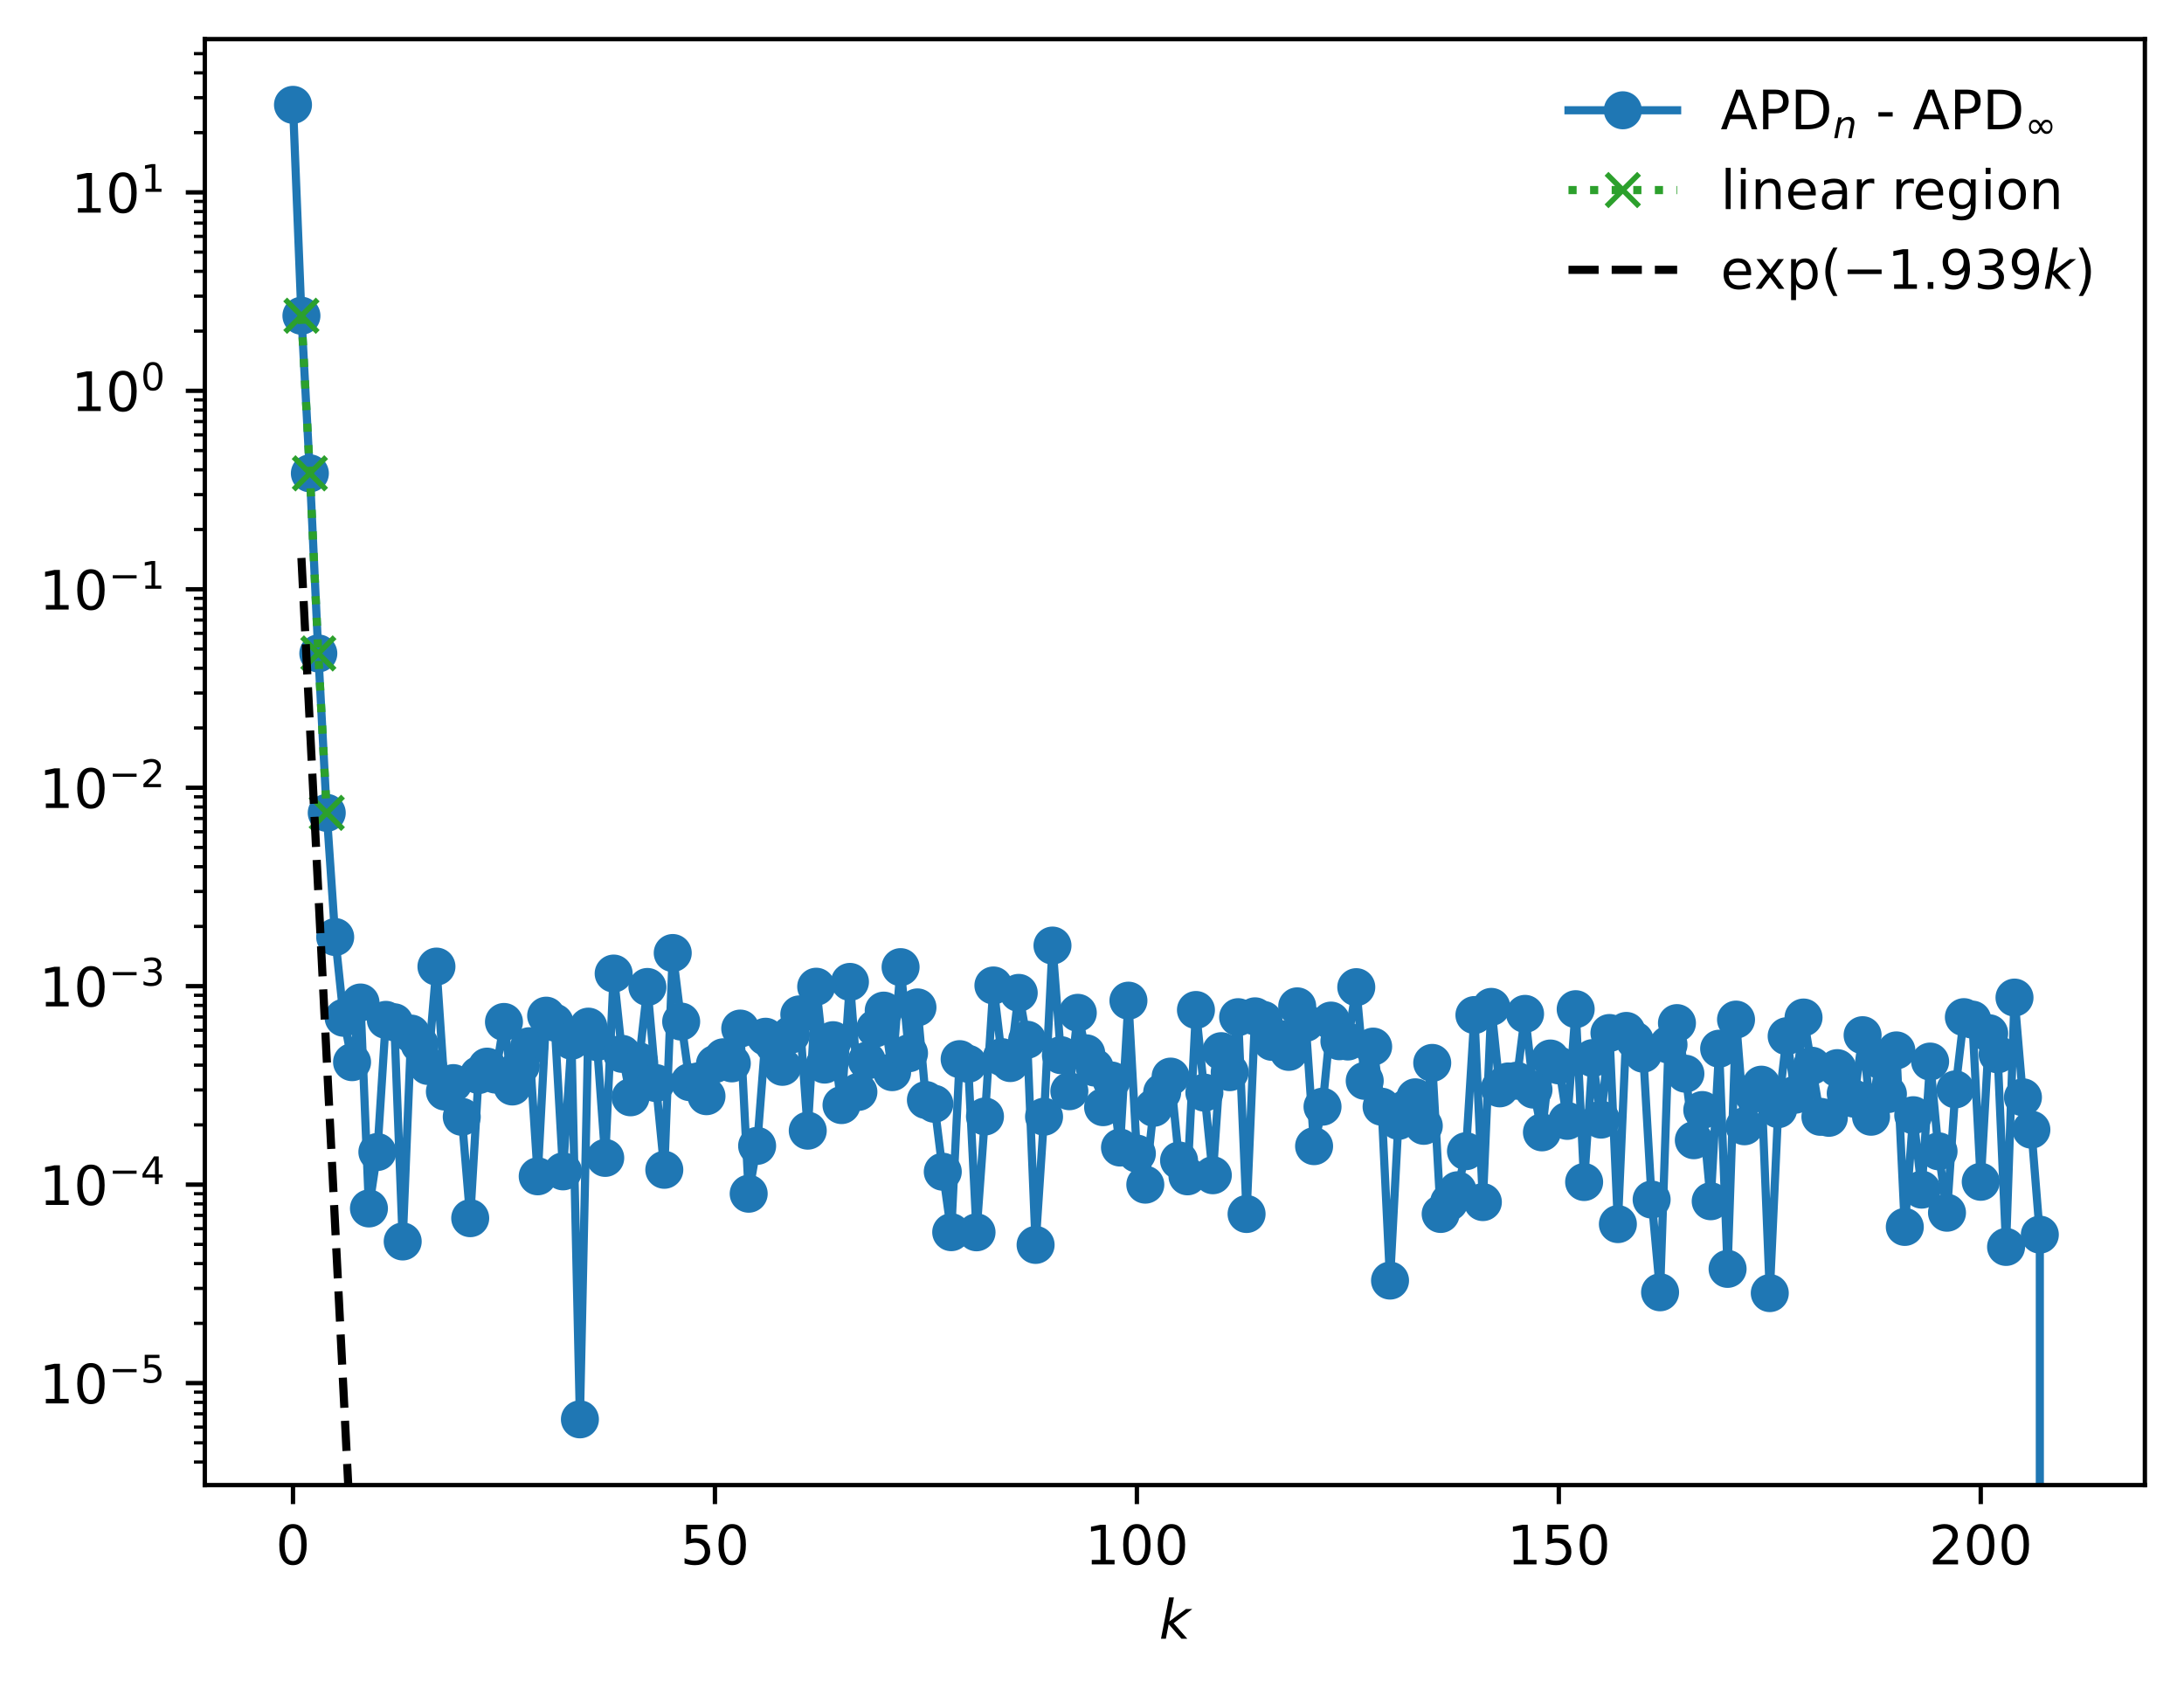<?xml version="1.0" encoding="utf-8" standalone="no"?>
<!DOCTYPE svg PUBLIC "-//W3C//DTD SVG 1.1//EN"
  "http://www.w3.org/Graphics/SVG/1.1/DTD/svg11.dtd">
<!-- Created with matplotlib (https://matplotlib.org/) -->
<svg height="310.868pt" version="1.1" viewBox="0 0 402.02 310.868" width="402.02pt" xmlns="http://www.w3.org/2000/svg" xmlns:xlink="http://www.w3.org/1999/xlink">
 <defs>
  <style type="text/css">
*{stroke-linecap:butt;stroke-linejoin:round;}
  </style>
 </defs>
 <g id="figure_1">
  <g id="patch_1">
   <path d="M 0 310.868 
L 402.02 310.868 
L 402.02 0 
L 0 0 
z
" style="fill:#ffffff;"/>
  </g>
  <g id="axes_1">
   <g id="patch_2">
    <path d="M 37.7 273.312 
L 394.82 273.312 
L 394.82 7.2 
L 37.7 7.2 
z
" style="fill:#ffffff;"/>
   </g>
   <g id="matplotlib.axis_1">
    <g id="xtick_1">
     <g id="line2d_1">
      <defs>
       <path d="M 0 0 
L 0 3.5 
" id="md5a36cdca9" style="stroke:#000000;stroke-width:0.8;"/>
      </defs>
      <g>
       <use style="stroke:#000000;stroke-width:0.8;" x="53.933" xlink:href="#md5a36cdca9" y="273.312"/>
      </g>
     </g>
     <g id="text_1">
      <!-- 0 -->
      <defs>
       <path d="M 31.781 66.406 
Q 24.172 66.406 20.328 58.906 
Q 16.5 51.422 16.5 36.375 
Q 16.5 21.391 20.328 13.891 
Q 24.172 6.391 31.781 6.391 
Q 39.453 6.391 43.281 13.891 
Q 47.125 21.391 47.125 36.375 
Q 47.125 51.422 43.281 58.906 
Q 39.453 66.406 31.781 66.406 
z
M 31.781 74.219 
Q 44.047 74.219 50.516 64.516 
Q 56.984 54.828 56.984 36.375 
Q 56.984 17.969 50.516 8.266 
Q 44.047 -1.422 31.781 -1.422 
Q 19.531 -1.422 13.062 8.266 
Q 6.594 17.969 6.594 36.375 
Q 6.594 54.828 13.062 64.516 
Q 19.531 74.219 31.781 74.219 
z
" id="DejaVuSans-48"/>
      </defs>
      <g transform="translate(50.751 287.91)scale(0.1 -0.1)">
       <use xlink:href="#DejaVuSans-48"/>
      </g>
     </g>
    </g>
    <g id="xtick_2">
     <g id="line2d_2">
      <g>
       <use style="stroke:#000000;stroke-width:0.8;" x="131.601" xlink:href="#md5a36cdca9" y="273.312"/>
      </g>
     </g>
     <g id="text_2">
      <!-- 50 -->
      <defs>
       <path d="M 10.797 72.906 
L 49.516 72.906 
L 49.516 64.594 
L 19.828 64.594 
L 19.828 46.734 
Q 21.969 47.469 24.109 47.828 
Q 26.266 48.188 28.422 48.188 
Q 40.625 48.188 47.75 41.5 
Q 54.891 34.812 54.891 23.391 
Q 54.891 11.625 47.562 5.094 
Q 40.234 -1.422 26.906 -1.422 
Q 22.312 -1.422 17.547 -0.641 
Q 12.797 0.141 7.719 1.703 
L 7.719 11.625 
Q 12.109 9.234 16.797 8.062 
Q 21.484 6.891 26.703 6.891 
Q 35.156 6.891 40.078 11.328 
Q 45.016 15.766 45.016 23.391 
Q 45.016 31 40.078 35.438 
Q 35.156 39.891 26.703 39.891 
Q 22.75 39.891 18.812 39.016 
Q 14.891 38.141 10.797 36.281 
z
" id="DejaVuSans-53"/>
      </defs>
      <g transform="translate(125.239 287.91)scale(0.1 -0.1)">
       <use xlink:href="#DejaVuSans-53"/>
       <use x="63.623" xlink:href="#DejaVuSans-48"/>
      </g>
     </g>
    </g>
    <g id="xtick_3">
     <g id="line2d_3">
      <g>
       <use style="stroke:#000000;stroke-width:0.8;" x="209.27" xlink:href="#md5a36cdca9" y="273.312"/>
      </g>
     </g>
     <g id="text_3">
      <!-- 100 -->
      <defs>
       <path d="M 12.406 8.297 
L 28.516 8.297 
L 28.516 63.922 
L 10.984 60.406 
L 10.984 69.391 
L 28.422 72.906 
L 38.281 72.906 
L 38.281 8.297 
L 54.391 8.297 
L 54.391 0 
L 12.406 0 
z
" id="DejaVuSans-49"/>
      </defs>
      <g transform="translate(199.726 287.91)scale(0.1 -0.1)">
       <use xlink:href="#DejaVuSans-49"/>
       <use x="63.623" xlink:href="#DejaVuSans-48"/>
       <use x="127.246" xlink:href="#DejaVuSans-48"/>
      </g>
     </g>
    </g>
    <g id="xtick_4">
     <g id="line2d_4">
      <g>
       <use style="stroke:#000000;stroke-width:0.8;" x="286.938" xlink:href="#md5a36cdca9" y="273.312"/>
      </g>
     </g>
     <g id="text_4">
      <!-- 150 -->
      <g transform="translate(277.395 287.91)scale(0.1 -0.1)">
       <use xlink:href="#DejaVuSans-49"/>
       <use x="63.623" xlink:href="#DejaVuSans-53"/>
       <use x="127.246" xlink:href="#DejaVuSans-48"/>
      </g>
     </g>
    </g>
    <g id="xtick_5">
     <g id="line2d_5">
      <g>
       <use style="stroke:#000000;stroke-width:0.8;" x="364.607" xlink:href="#md5a36cdca9" y="273.312"/>
      </g>
     </g>
     <g id="text_5">
      <!-- 200 -->
      <defs>
       <path d="M 19.188 8.297 
L 53.609 8.297 
L 53.609 0 
L 7.328 0 
L 7.328 8.297 
Q 12.938 14.109 22.625 23.891 
Q 32.328 33.688 34.812 36.531 
Q 39.547 41.844 41.422 45.531 
Q 43.312 49.219 43.312 52.781 
Q 43.312 58.594 39.234 62.25 
Q 35.156 65.922 28.609 65.922 
Q 23.969 65.922 18.812 64.312 
Q 13.672 62.703 7.812 59.422 
L 7.812 69.391 
Q 13.766 71.781 18.938 73 
Q 24.125 74.219 28.422 74.219 
Q 39.75 74.219 46.484 68.547 
Q 53.219 62.891 53.219 53.422 
Q 53.219 48.922 51.531 44.891 
Q 49.859 40.875 45.406 35.406 
Q 44.188 33.984 37.641 27.219 
Q 31.109 20.453 19.188 8.297 
z
" id="DejaVuSans-50"/>
      </defs>
      <g transform="translate(355.063 287.91)scale(0.1 -0.1)">
       <use xlink:href="#DejaVuSans-50"/>
       <use x="63.623" xlink:href="#DejaVuSans-48"/>
       <use x="127.246" xlink:href="#DejaVuSans-48"/>
      </g>
     </g>
    </g>
    <g id="text_6">
     <!-- $ k $ -->
     <defs>
      <path d="M 18.312 75.984 
L 27.297 75.984 
L 18.703 31.688 
L 49.516 54.688 
L 61.188 54.688 
L 26.812 28.516 
L 51.906 0 
L 41.016 0 
L 17.672 26.703 
L 12.5 0 
L 3.516 0 
z
" id="DejaVuSans-Oblique-107"/>
     </defs>
     <g transform="translate(213.36 301.589)scale(0.1 -0.1)">
      <use transform="translate(0 0.016)" xlink:href="#DejaVuSans-Oblique-107"/>
     </g>
    </g>
   </g>
   <g id="matplotlib.axis_2">
    <g id="ytick_1">
     <g id="line2d_6">
      <defs>
       <path d="M 0 0 
L -3.5 0 
" id="m526d950c81" style="stroke:#000000;stroke-width:0.8;"/>
      </defs>
      <g>
       <use style="stroke:#000000;stroke-width:0.8;" x="37.7" xlink:href="#m526d950c81" y="254.544"/>
      </g>
     </g>
     <g id="text_7">
      <!-- $\mathdefault{10^{-5}}$ -->
      <defs>
       <path d="M 10.594 35.5 
L 73.188 35.5 
L 73.188 27.203 
L 10.594 27.203 
z
" id="DejaVuSans-8722"/>
      </defs>
      <g transform="translate(7.2 258.343)scale(0.1 -0.1)">
       <use transform="translate(0 0.684)" xlink:href="#DejaVuSans-49"/>
       <use transform="translate(63.623 0.684)" xlink:href="#DejaVuSans-48"/>
       <use transform="translate(128.203 38.966)scale(0.7)" xlink:href="#DejaVuSans-8722"/>
       <use transform="translate(186.855 38.966)scale(0.7)" xlink:href="#DejaVuSans-53"/>
      </g>
     </g>
    </g>
    <g id="ytick_2">
     <g id="line2d_7">
      <g>
       <use style="stroke:#000000;stroke-width:0.8;" x="37.7" xlink:href="#m526d950c81" y="218.02"/>
      </g>
     </g>
     <g id="text_8">
      <!-- $\mathdefault{10^{-4}}$ -->
      <defs>
       <path d="M 37.797 64.312 
L 12.891 25.391 
L 37.797 25.391 
z
M 35.203 72.906 
L 47.609 72.906 
L 47.609 25.391 
L 58.016 25.391 
L 58.016 17.188 
L 47.609 17.188 
L 47.609 0 
L 37.797 0 
L 37.797 17.188 
L 4.891 17.188 
L 4.891 26.703 
z
" id="DejaVuSans-52"/>
      </defs>
      <g transform="translate(7.2 221.819)scale(0.1 -0.1)">
       <use transform="translate(0 0.684)" xlink:href="#DejaVuSans-49"/>
       <use transform="translate(63.623 0.684)" xlink:href="#DejaVuSans-48"/>
       <use transform="translate(128.203 38.966)scale(0.7)" xlink:href="#DejaVuSans-8722"/>
       <use transform="translate(186.855 38.966)scale(0.7)" xlink:href="#DejaVuSans-52"/>
      </g>
     </g>
    </g>
    <g id="ytick_3">
     <g id="line2d_8">
      <g>
       <use style="stroke:#000000;stroke-width:0.8;" x="37.7" xlink:href="#m526d950c81" y="181.496"/>
      </g>
     </g>
     <g id="text_9">
      <!-- $\mathdefault{10^{-3}}$ -->
      <defs>
       <path d="M 40.578 39.312 
Q 47.656 37.797 51.625 33 
Q 55.609 28.219 55.609 21.188 
Q 55.609 10.406 48.188 4.484 
Q 40.766 -1.422 27.094 -1.422 
Q 22.516 -1.422 17.656 -0.516 
Q 12.797 0.391 7.625 2.203 
L 7.625 11.719 
Q 11.719 9.328 16.594 8.109 
Q 21.484 6.891 26.812 6.891 
Q 36.078 6.891 40.938 10.547 
Q 45.797 14.203 45.797 21.188 
Q 45.797 27.641 41.281 31.266 
Q 36.766 34.906 28.719 34.906 
L 20.219 34.906 
L 20.219 43.016 
L 29.109 43.016 
Q 36.375 43.016 40.234 45.922 
Q 44.094 48.828 44.094 54.297 
Q 44.094 59.906 40.109 62.906 
Q 36.141 65.922 28.719 65.922 
Q 24.656 65.922 20.016 65.031 
Q 15.375 64.156 9.812 62.312 
L 9.812 71.094 
Q 15.438 72.656 20.344 73.438 
Q 25.25 74.219 29.594 74.219 
Q 40.828 74.219 47.359 69.109 
Q 53.906 64.016 53.906 55.328 
Q 53.906 49.266 50.438 45.094 
Q 46.969 40.922 40.578 39.312 
z
" id="DejaVuSans-51"/>
      </defs>
      <g transform="translate(7.2 185.295)scale(0.1 -0.1)">
       <use transform="translate(0 0.766)" xlink:href="#DejaVuSans-49"/>
       <use transform="translate(63.623 0.766)" xlink:href="#DejaVuSans-48"/>
       <use transform="translate(128.203 39.047)scale(0.7)" xlink:href="#DejaVuSans-8722"/>
       <use transform="translate(186.855 39.047)scale(0.7)" xlink:href="#DejaVuSans-51"/>
      </g>
     </g>
    </g>
    <g id="ytick_4">
     <g id="line2d_9">
      <g>
       <use style="stroke:#000000;stroke-width:0.8;" x="37.7" xlink:href="#m526d950c81" y="144.973"/>
      </g>
     </g>
     <g id="text_10">
      <!-- $\mathdefault{10^{-2}}$ -->
      <g transform="translate(7.2 148.772)scale(0.1 -0.1)">
       <use transform="translate(0 0.766)" xlink:href="#DejaVuSans-49"/>
       <use transform="translate(63.623 0.766)" xlink:href="#DejaVuSans-48"/>
       <use transform="translate(128.203 39.047)scale(0.7)" xlink:href="#DejaVuSans-8722"/>
       <use transform="translate(186.855 39.047)scale(0.7)" xlink:href="#DejaVuSans-50"/>
      </g>
     </g>
    </g>
    <g id="ytick_5">
     <g id="line2d_10">
      <g>
       <use style="stroke:#000000;stroke-width:0.8;" x="37.7" xlink:href="#m526d950c81" y="108.449"/>
      </g>
     </g>
     <g id="text_11">
      <!-- $\mathdefault{10^{-1}}$ -->
      <g transform="translate(7.2 112.248)scale(0.1 -0.1)">
       <use transform="translate(0 0.684)" xlink:href="#DejaVuSans-49"/>
       <use transform="translate(63.623 0.684)" xlink:href="#DejaVuSans-48"/>
       <use transform="translate(128.203 38.966)scale(0.7)" xlink:href="#DejaVuSans-8722"/>
       <use transform="translate(186.855 38.966)scale(0.7)" xlink:href="#DejaVuSans-49"/>
      </g>
     </g>
    </g>
    <g id="ytick_6">
     <g id="line2d_11">
      <g>
       <use style="stroke:#000000;stroke-width:0.8;" x="37.7" xlink:href="#m526d950c81" y="71.925"/>
      </g>
     </g>
     <g id="text_12">
      <!-- $\mathdefault{10^{0}}$ -->
      <g transform="translate(13.1 75.725)scale(0.1 -0.1)">
       <use transform="translate(0 0.766)" xlink:href="#DejaVuSans-49"/>
       <use transform="translate(63.623 0.766)" xlink:href="#DejaVuSans-48"/>
       <use transform="translate(128.203 39.047)scale(0.7)" xlink:href="#DejaVuSans-48"/>
      </g>
     </g>
    </g>
    <g id="ytick_7">
     <g id="line2d_12">
      <g>
       <use style="stroke:#000000;stroke-width:0.8;" x="37.7" xlink:href="#m526d950c81" y="35.402"/>
      </g>
     </g>
     <g id="text_13">
      <!-- $\mathdefault{10^{1}}$ -->
      <g transform="translate(13.1 39.201)scale(0.1 -0.1)">
       <use transform="translate(0 0.684)" xlink:href="#DejaVuSans-49"/>
       <use transform="translate(63.623 0.684)" xlink:href="#DejaVuSans-48"/>
       <use transform="translate(128.203 38.966)scale(0.7)" xlink:href="#DejaVuSans-49"/>
      </g>
     </g>
    </g>
    <g id="ytick_8">
     <g id="line2d_13">
      <defs>
       <path d="M 0 0 
L -2 0 
" id="me0e039cbe1" style="stroke:#000000;stroke-width:0.6;"/>
      </defs>
      <g>
       <use style="stroke:#000000;stroke-width:0.6;" x="37.7" xlink:href="#me0e039cbe1" y="269.078"/>
      </g>
     </g>
    </g>
    <g id="ytick_9">
     <g id="line2d_14">
      <g>
       <use style="stroke:#000000;stroke-width:0.6;" x="37.7" xlink:href="#me0e039cbe1" y="265.538"/>
      </g>
     </g>
    </g>
    <g id="ytick_10">
     <g id="line2d_15">
      <g>
       <use style="stroke:#000000;stroke-width:0.6;" x="37.7" xlink:href="#me0e039cbe1" y="262.646"/>
      </g>
     </g>
    </g>
    <g id="ytick_11">
     <g id="line2d_16">
      <g>
       <use style="stroke:#000000;stroke-width:0.6;" x="37.7" xlink:href="#me0e039cbe1" y="260.201"/>
      </g>
     </g>
    </g>
    <g id="ytick_12">
     <g id="line2d_17">
      <g>
       <use style="stroke:#000000;stroke-width:0.6;" x="37.7" xlink:href="#me0e039cbe1" y="258.083"/>
      </g>
     </g>
    </g>
    <g id="ytick_13">
     <g id="line2d_18">
      <g>
       <use style="stroke:#000000;stroke-width:0.6;" x="37.7" xlink:href="#me0e039cbe1" y="256.215"/>
      </g>
     </g>
    </g>
    <g id="ytick_14">
     <g id="line2d_19">
      <g>
       <use style="stroke:#000000;stroke-width:0.6;" x="37.7" xlink:href="#me0e039cbe1" y="243.549"/>
      </g>
     </g>
    </g>
    <g id="ytick_15">
     <g id="line2d_20">
      <g>
       <use style="stroke:#000000;stroke-width:0.6;" x="37.7" xlink:href="#me0e039cbe1" y="237.117"/>
      </g>
     </g>
    </g>
    <g id="ytick_16">
     <g id="line2d_21">
      <g>
       <use style="stroke:#000000;stroke-width:0.6;" x="37.7" xlink:href="#me0e039cbe1" y="232.554"/>
      </g>
     </g>
    </g>
    <g id="ytick_17">
     <g id="line2d_22">
      <g>
       <use style="stroke:#000000;stroke-width:0.6;" x="37.7" xlink:href="#me0e039cbe1" y="229.015"/>
      </g>
     </g>
    </g>
    <g id="ytick_18">
     <g id="line2d_23">
      <g>
       <use style="stroke:#000000;stroke-width:0.6;" x="37.7" xlink:href="#me0e039cbe1" y="226.123"/>
      </g>
     </g>
    </g>
    <g id="ytick_19">
     <g id="line2d_24">
      <g>
       <use style="stroke:#000000;stroke-width:0.6;" x="37.7" xlink:href="#me0e039cbe1" y="223.677"/>
      </g>
     </g>
    </g>
    <g id="ytick_20">
     <g id="line2d_25">
      <g>
       <use style="stroke:#000000;stroke-width:0.6;" x="37.7" xlink:href="#me0e039cbe1" y="221.559"/>
      </g>
     </g>
    </g>
    <g id="ytick_21">
     <g id="line2d_26">
      <g>
       <use style="stroke:#000000;stroke-width:0.6;" x="37.7" xlink:href="#me0e039cbe1" y="219.691"/>
      </g>
     </g>
    </g>
    <g id="ytick_22">
     <g id="line2d_27">
      <g>
       <use style="stroke:#000000;stroke-width:0.6;" x="37.7" xlink:href="#me0e039cbe1" y="207.025"/>
      </g>
     </g>
    </g>
    <g id="ytick_23">
     <g id="line2d_28">
      <g>
       <use style="stroke:#000000;stroke-width:0.6;" x="37.7" xlink:href="#me0e039cbe1" y="200.594"/>
      </g>
     </g>
    </g>
    <g id="ytick_24">
     <g id="line2d_29">
      <g>
       <use style="stroke:#000000;stroke-width:0.6;" x="37.7" xlink:href="#me0e039cbe1" y="196.03"/>
      </g>
     </g>
    </g>
    <g id="ytick_25">
     <g id="line2d_30">
      <g>
       <use style="stroke:#000000;stroke-width:0.6;" x="37.7" xlink:href="#me0e039cbe1" y="192.491"/>
      </g>
     </g>
    </g>
    <g id="ytick_26">
     <g id="line2d_31">
      <g>
       <use style="stroke:#000000;stroke-width:0.6;" x="37.7" xlink:href="#me0e039cbe1" y="189.599"/>
      </g>
     </g>
    </g>
    <g id="ytick_27">
     <g id="line2d_32">
      <g>
       <use style="stroke:#000000;stroke-width:0.6;" x="37.7" xlink:href="#me0e039cbe1" y="187.154"/>
      </g>
     </g>
    </g>
    <g id="ytick_28">
     <g id="line2d_33">
      <g>
       <use style="stroke:#000000;stroke-width:0.6;" x="37.7" xlink:href="#me0e039cbe1" y="185.036"/>
      </g>
     </g>
    </g>
    <g id="ytick_29">
     <g id="line2d_34">
      <g>
       <use style="stroke:#000000;stroke-width:0.6;" x="37.7" xlink:href="#me0e039cbe1" y="183.167"/>
      </g>
     </g>
    </g>
    <g id="ytick_30">
     <g id="line2d_35">
      <g>
       <use style="stroke:#000000;stroke-width:0.6;" x="37.7" xlink:href="#me0e039cbe1" y="170.502"/>
      </g>
     </g>
    </g>
    <g id="ytick_31">
     <g id="line2d_36">
      <g>
       <use style="stroke:#000000;stroke-width:0.6;" x="37.7" xlink:href="#me0e039cbe1" y="164.07"/>
      </g>
     </g>
    </g>
    <g id="ytick_32">
     <g id="line2d_37">
      <g>
       <use style="stroke:#000000;stroke-width:0.6;" x="37.7" xlink:href="#me0e039cbe1" y="159.507"/>
      </g>
     </g>
    </g>
    <g id="ytick_33">
     <g id="line2d_38">
      <g>
       <use style="stroke:#000000;stroke-width:0.6;" x="37.7" xlink:href="#me0e039cbe1" y="155.967"/>
      </g>
     </g>
    </g>
    <g id="ytick_34">
     <g id="line2d_39">
      <g>
       <use style="stroke:#000000;stroke-width:0.6;" x="37.7" xlink:href="#me0e039cbe1" y="153.075"/>
      </g>
     </g>
    </g>
    <g id="ytick_35">
     <g id="line2d_40">
      <g>
       <use style="stroke:#000000;stroke-width:0.6;" x="37.7" xlink:href="#me0e039cbe1" y="150.63"/>
      </g>
     </g>
    </g>
    <g id="ytick_36">
     <g id="line2d_41">
      <g>
       <use style="stroke:#000000;stroke-width:0.6;" x="37.7" xlink:href="#me0e039cbe1" y="148.512"/>
      </g>
     </g>
    </g>
    <g id="ytick_37">
     <g id="line2d_42">
      <g>
       <use style="stroke:#000000;stroke-width:0.6;" x="37.7" xlink:href="#me0e039cbe1" y="146.644"/>
      </g>
     </g>
    </g>
    <g id="ytick_38">
     <g id="line2d_43">
      <g>
       <use style="stroke:#000000;stroke-width:0.6;" x="37.7" xlink:href="#me0e039cbe1" y="133.978"/>
      </g>
     </g>
    </g>
    <g id="ytick_39">
     <g id="line2d_44">
      <g>
       <use style="stroke:#000000;stroke-width:0.6;" x="37.7" xlink:href="#me0e039cbe1" y="127.546"/>
      </g>
     </g>
    </g>
    <g id="ytick_40">
     <g id="line2d_45">
      <g>
       <use style="stroke:#000000;stroke-width:0.6;" x="37.7" xlink:href="#me0e039cbe1" y="122.983"/>
      </g>
     </g>
    </g>
    <g id="ytick_41">
     <g id="line2d_46">
      <g>
       <use style="stroke:#000000;stroke-width:0.6;" x="37.7" xlink:href="#me0e039cbe1" y="119.444"/>
      </g>
     </g>
    </g>
    <g id="ytick_42">
     <g id="line2d_47">
      <g>
       <use style="stroke:#000000;stroke-width:0.6;" x="37.7" xlink:href="#me0e039cbe1" y="116.552"/>
      </g>
     </g>
    </g>
    <g id="ytick_43">
     <g id="line2d_48">
      <g>
       <use style="stroke:#000000;stroke-width:0.6;" x="37.7" xlink:href="#me0e039cbe1" y="114.107"/>
      </g>
     </g>
    </g>
    <g id="ytick_44">
     <g id="line2d_49">
      <g>
       <use style="stroke:#000000;stroke-width:0.6;" x="37.7" xlink:href="#me0e039cbe1" y="111.988"/>
      </g>
     </g>
    </g>
    <g id="ytick_45">
     <g id="line2d_50">
      <g>
       <use style="stroke:#000000;stroke-width:0.6;" x="37.7" xlink:href="#me0e039cbe1" y="110.12"/>
      </g>
     </g>
    </g>
    <g id="ytick_46">
     <g id="line2d_51">
      <g>
       <use style="stroke:#000000;stroke-width:0.6;" x="37.7" xlink:href="#me0e039cbe1" y="97.454"/>
      </g>
     </g>
    </g>
    <g id="ytick_47">
     <g id="line2d_52">
      <g>
       <use style="stroke:#000000;stroke-width:0.6;" x="37.7" xlink:href="#me0e039cbe1" y="91.023"/>
      </g>
     </g>
    </g>
    <g id="ytick_48">
     <g id="line2d_53">
      <g>
       <use style="stroke:#000000;stroke-width:0.6;" x="37.7" xlink:href="#me0e039cbe1" y="86.46"/>
      </g>
     </g>
    </g>
    <g id="ytick_49">
     <g id="line2d_54">
      <g>
       <use style="stroke:#000000;stroke-width:0.6;" x="37.7" xlink:href="#me0e039cbe1" y="82.92"/>
      </g>
     </g>
    </g>
    <g id="ytick_50">
     <g id="line2d_55">
      <g>
       <use style="stroke:#000000;stroke-width:0.6;" x="37.7" xlink:href="#me0e039cbe1" y="80.028"/>
      </g>
     </g>
    </g>
    <g id="ytick_51">
     <g id="line2d_56">
      <g>
       <use style="stroke:#000000;stroke-width:0.6;" x="37.7" xlink:href="#me0e039cbe1" y="77.583"/>
      </g>
     </g>
    </g>
    <g id="ytick_52">
     <g id="line2d_57">
      <g>
       <use style="stroke:#000000;stroke-width:0.6;" x="37.7" xlink:href="#me0e039cbe1" y="75.465"/>
      </g>
     </g>
    </g>
    <g id="ytick_53">
     <g id="line2d_58">
      <g>
       <use style="stroke:#000000;stroke-width:0.6;" x="37.7" xlink:href="#me0e039cbe1" y="73.597"/>
      </g>
     </g>
    </g>
    <g id="ytick_54">
     <g id="line2d_59">
      <g>
       <use style="stroke:#000000;stroke-width:0.6;" x="37.7" xlink:href="#me0e039cbe1" y="60.931"/>
      </g>
     </g>
    </g>
    <g id="ytick_55">
     <g id="line2d_60">
      <g>
       <use style="stroke:#000000;stroke-width:0.6;" x="37.7" xlink:href="#me0e039cbe1" y="54.499"/>
      </g>
     </g>
    </g>
    <g id="ytick_56">
     <g id="line2d_61">
      <g>
       <use style="stroke:#000000;stroke-width:0.6;" x="37.7" xlink:href="#me0e039cbe1" y="49.936"/>
      </g>
     </g>
    </g>
    <g id="ytick_57">
     <g id="line2d_62">
      <g>
       <use style="stroke:#000000;stroke-width:0.6;" x="37.7" xlink:href="#me0e039cbe1" y="46.396"/>
      </g>
     </g>
    </g>
    <g id="ytick_58">
     <g id="line2d_63">
      <g>
       <use style="stroke:#000000;stroke-width:0.6;" x="37.7" xlink:href="#me0e039cbe1" y="43.504"/>
      </g>
     </g>
    </g>
    <g id="ytick_59">
     <g id="line2d_64">
      <g>
       <use style="stroke:#000000;stroke-width:0.6;" x="37.7" xlink:href="#me0e039cbe1" y="41.059"/>
      </g>
     </g>
    </g>
    <g id="ytick_60">
     <g id="line2d_65">
      <g>
       <use style="stroke:#000000;stroke-width:0.6;" x="37.7" xlink:href="#me0e039cbe1" y="38.941"/>
      </g>
     </g>
    </g>
    <g id="ytick_61">
     <g id="line2d_66">
      <g>
       <use style="stroke:#000000;stroke-width:0.6;" x="37.7" xlink:href="#me0e039cbe1" y="37.073"/>
      </g>
     </g>
    </g>
    <g id="ytick_62">
     <g id="line2d_67">
      <g>
       <use style="stroke:#000000;stroke-width:0.6;" x="37.7" xlink:href="#me0e039cbe1" y="24.407"/>
      </g>
     </g>
    </g>
    <g id="ytick_63">
     <g id="line2d_68">
      <g>
       <use style="stroke:#000000;stroke-width:0.6;" x="37.7" xlink:href="#me0e039cbe1" y="17.975"/>
      </g>
     </g>
    </g>
    <g id="ytick_64">
     <g id="line2d_69">
      <g>
       <use style="stroke:#000000;stroke-width:0.6;" x="37.7" xlink:href="#me0e039cbe1" y="13.412"/>
      </g>
     </g>
    </g>
    <g id="ytick_65">
     <g id="line2d_70">
      <g>
       <use style="stroke:#000000;stroke-width:0.6;" x="37.7" xlink:href="#me0e039cbe1" y="9.873"/>
      </g>
     </g>
    </g>
   </g>
   <g id="line2d_71">
    <path clip-path="url(#p70a8986b77)" d="M 53.933 19.296 
L 55.486 58.111 
L 57.039 87.116 
L 58.593 120.258 
L 60.146 149.597 
L 61.7 172.452 
L 63.253 187.311 
L 64.806 195.479 
L 66.36 184.5 
L 67.913 222.402 
L 69.466 212.015 
L 71.02 187.697 
L 72.573 188.137 
L 74.127 228.479 
L 75.68 190.221 
L 77.233 192.183 
L 78.787 196.183 
L 80.34 177.89 
L 81.893 200.892 
L 83.447 199.333 
L 85 205.536 
L 86.554 224.194 
L 88.107 197.852 
L 89.66 196.304 
L 91.214 197.764 
L 92.767 188.08 
L 94.32 199.956 
L 97.427 192.546 
L 98.98 216.486 
L 100.534 186.923 
L 102.087 188.186 
L 103.641 215.578 
L 105.194 191.537 
L 106.747 261.216 
L 108.301 188.943 
L 109.854 191.773 
L 111.407 213.099 
L 112.961 179.173 
L 114.514 193.952 
L 116.068 201.944 
L 117.621 195.326 
L 119.174 181.64 
L 120.728 199.328 
L 122.281 215.286 
L 123.834 175.393 
L 125.388 188.012 
L 126.941 199.157 
L 128.495 199.018 
L 130.048 201.742 
L 131.601 195.824 
L 133.155 194.578 
L 134.708 195.702 
L 136.261 189.298 
L 137.815 219.69 
L 139.368 210.884 
L 140.922 190.801 
L 142.475 192.288 
L 144.028 196.339 
L 145.582 190.411 
L 147.135 186.69 
L 148.688 208.088 
L 150.242 181.594 
L 151.795 195.925 
L 153.348 191.436 
L 154.902 203.378 
L 156.455 180.709 
L 158.009 200.955 
L 161.115 189.268 
L 162.669 185.993 
L 164.222 197.319 
L 165.775 177.992 
L 167.329 193.832 
L 168.882 185.403 
L 170.436 202.443 
L 171.989 203.144 
L 173.542 215.645 
L 175.096 226.77 
L 176.649 194.923 
L 178.202 195.781 
L 179.756 226.792 
L 181.309 205.474 
L 182.863 181.366 
L 184.416 194.551 
L 185.969 195.645 
L 187.523 182.731 
L 189.076 191.359 
L 190.629 229.111 
L 192.183 205.517 
L 193.736 174.022 
L 195.289 194.19 
L 196.843 200.827 
L 198.396 186.4 
L 199.95 193.852 
L 201.503 196.468 
L 203.056 203.765 
L 204.61 198.854 
L 206.163 211.19 
L 207.716 184.163 
L 209.27 212.304 
L 210.823 218.021 
L 212.377 203.879 
L 215.483 198.138 
L 217.037 213.578 
L 218.59 216.49 
L 220.143 185.88 
L 223.25 216.291 
L 224.804 193.457 
L 226.357 197.32 
L 227.91 187.2 
L 229.464 223.424 
L 231.017 187.044 
L 232.57 187.706 
L 234.124 191.739 
L 235.677 191.212 
L 237.231 193.591 
L 238.784 185.208 
L 240.337 188.254 
L 241.891 210.937 
L 243.444 203.675 
L 244.997 187.829 
L 246.551 191.63 
L 248.104 191.676 
L 249.657 181.678 
L 251.211 198.917 
L 252.764 192.616 
L 254.318 203.677 
L 255.871 235.676 
L 257.424 206.29 
L 258.978 203.926 
L 260.531 201.95 
L 262.084 207.198 
L 263.638 195.617 
L 265.191 223.418 
L 268.298 219.053 
L 269.851 211.866 
L 271.405 186.81 
L 272.958 221.233 
L 274.511 185.307 
L 276.065 200.298 
L 277.618 199.03 
L 279.172 198.893 
L 280.725 186.594 
L 282.278 200.531 
L 283.832 208.395 
L 285.385 194.808 
L 286.938 196.076 
L 288.492 206.285 
L 290.045 185.731 
L 291.598 217.538 
L 293.152 194.736 
L 294.705 206.052 
L 296.259 190.114 
L 297.812 225.284 
L 299.365 189.731 
L 300.919 191.478 
L 302.472 193.925 
L 304.025 220.768 
L 305.579 237.831 
L 307.132 192.247 
L 308.686 188.292 
L 310.239 197.604 
L 311.792 209.846 
L 313.346 204.29 
L 314.899 221.076 
L 316.452 193.003 
L 318.006 233.523 
L 319.559 187.647 
L 321.113 207.279 
L 322.666 201.323 
L 324.219 199.625 
L 325.773 237.981 
L 327.326 204.133 
L 328.879 190.703 
L 330.433 201.473 
L 331.986 187.264 
L 335.093 205.537 
L 336.646 205.721 
L 338.2 196.579 
L 339.753 201.24 
L 341.306 202.205 
L 342.86 190.516 
L 344.413 205.522 
L 345.966 195.019 
L 347.52 201.357 
L 349.073 193.315 
L 350.627 225.802 
L 352.18 205.243 
L 353.733 218.939 
L 355.287 195.37 
L 356.84 211.886 
L 358.393 223.187 
L 359.947 200.488 
L 361.5 187.195 
L 363.054 187.649 
L 364.607 217.495 
L 366.16 190.159 
L 367.714 194.039 
L 369.267 229.484 
L 370.82 183.594 
L 372.374 201.948 
L 373.927 207.905 
L 375.481 227.222 
L 375.484 311.868 
L 375.484 311.868 
" style="fill:none;stroke:#1f77b4;stroke-linecap:square;stroke-width:1.5;"/>
    <defs>
     <path d="M 0 3 
C 0.796 3 1.559 2.684 2.121 2.121 
C 2.684 1.559 3 0.796 3 0 
C 3 -0.796 2.684 -1.559 2.121 -2.121 
C 1.559 -2.684 0.796 -3 0 -3 
C -0.796 -3 -1.559 -2.684 -2.121 -2.121 
C -2.684 -1.559 -3 -0.796 -3 0 
C -3 0.796 -2.684 1.559 -2.121 2.121 
C -1.559 2.684 -0.796 3 0 3 
z
" id="m43ab2abf5f" style="stroke:#1f77b4;"/>
    </defs>
    <g clip-path="url(#p70a8986b77)">
     <use style="fill:#1f77b4;stroke:#1f77b4;" x="53.933" xlink:href="#m43ab2abf5f" y="19.296"/>
     <use style="fill:#1f77b4;stroke:#1f77b4;" x="55.486" xlink:href="#m43ab2abf5f" y="58.111"/>
     <use style="fill:#1f77b4;stroke:#1f77b4;" x="57.039" xlink:href="#m43ab2abf5f" y="87.116"/>
     <use style="fill:#1f77b4;stroke:#1f77b4;" x="58.593" xlink:href="#m43ab2abf5f" y="120.258"/>
     <use style="fill:#1f77b4;stroke:#1f77b4;" x="60.146" xlink:href="#m43ab2abf5f" y="149.597"/>
     <use style="fill:#1f77b4;stroke:#1f77b4;" x="61.7" xlink:href="#m43ab2abf5f" y="172.452"/>
     <use style="fill:#1f77b4;stroke:#1f77b4;" x="63.253" xlink:href="#m43ab2abf5f" y="187.311"/>
     <use style="fill:#1f77b4;stroke:#1f77b4;" x="64.806" xlink:href="#m43ab2abf5f" y="195.479"/>
     <use style="fill:#1f77b4;stroke:#1f77b4;" x="66.36" xlink:href="#m43ab2abf5f" y="184.5"/>
     <use style="fill:#1f77b4;stroke:#1f77b4;" x="67.913" xlink:href="#m43ab2abf5f" y="222.402"/>
     <use style="fill:#1f77b4;stroke:#1f77b4;" x="69.466" xlink:href="#m43ab2abf5f" y="212.015"/>
     <use style="fill:#1f77b4;stroke:#1f77b4;" x="71.02" xlink:href="#m43ab2abf5f" y="187.697"/>
     <use style="fill:#1f77b4;stroke:#1f77b4;" x="72.573" xlink:href="#m43ab2abf5f" y="188.137"/>
     <use style="fill:#1f77b4;stroke:#1f77b4;" x="74.127" xlink:href="#m43ab2abf5f" y="228.479"/>
     <use style="fill:#1f77b4;stroke:#1f77b4;" x="75.68" xlink:href="#m43ab2abf5f" y="190.221"/>
     <use style="fill:#1f77b4;stroke:#1f77b4;" x="77.233" xlink:href="#m43ab2abf5f" y="192.183"/>
     <use style="fill:#1f77b4;stroke:#1f77b4;" x="78.787" xlink:href="#m43ab2abf5f" y="196.183"/>
     <use style="fill:#1f77b4;stroke:#1f77b4;" x="80.34" xlink:href="#m43ab2abf5f" y="177.89"/>
     <use style="fill:#1f77b4;stroke:#1f77b4;" x="81.893" xlink:href="#m43ab2abf5f" y="200.892"/>
     <use style="fill:#1f77b4;stroke:#1f77b4;" x="83.447" xlink:href="#m43ab2abf5f" y="199.333"/>
     <use style="fill:#1f77b4;stroke:#1f77b4;" x="85" xlink:href="#m43ab2abf5f" y="205.536"/>
     <use style="fill:#1f77b4;stroke:#1f77b4;" x="86.554" xlink:href="#m43ab2abf5f" y="224.194"/>
     <use style="fill:#1f77b4;stroke:#1f77b4;" x="88.107" xlink:href="#m43ab2abf5f" y="197.852"/>
     <use style="fill:#1f77b4;stroke:#1f77b4;" x="89.66" xlink:href="#m43ab2abf5f" y="196.304"/>
     <use style="fill:#1f77b4;stroke:#1f77b4;" x="91.214" xlink:href="#m43ab2abf5f" y="197.764"/>
     <use style="fill:#1f77b4;stroke:#1f77b4;" x="92.767" xlink:href="#m43ab2abf5f" y="188.08"/>
     <use style="fill:#1f77b4;stroke:#1f77b4;" x="94.32" xlink:href="#m43ab2abf5f" y="199.956"/>
     <use style="fill:#1f77b4;stroke:#1f77b4;" x="95.874" xlink:href="#m43ab2abf5f" y="196.127"/>
     <use style="fill:#1f77b4;stroke:#1f77b4;" x="97.427" xlink:href="#m43ab2abf5f" y="192.546"/>
     <use style="fill:#1f77b4;stroke:#1f77b4;" x="98.98" xlink:href="#m43ab2abf5f" y="216.486"/>
     <use style="fill:#1f77b4;stroke:#1f77b4;" x="100.534" xlink:href="#m43ab2abf5f" y="186.923"/>
     <use style="fill:#1f77b4;stroke:#1f77b4;" x="102.087" xlink:href="#m43ab2abf5f" y="188.186"/>
     <use style="fill:#1f77b4;stroke:#1f77b4;" x="103.641" xlink:href="#m43ab2abf5f" y="215.578"/>
     <use style="fill:#1f77b4;stroke:#1f77b4;" x="105.194" xlink:href="#m43ab2abf5f" y="191.537"/>
     <use style="fill:#1f77b4;stroke:#1f77b4;" x="106.747" xlink:href="#m43ab2abf5f" y="261.216"/>
     <use style="fill:#1f77b4;stroke:#1f77b4;" x="108.301" xlink:href="#m43ab2abf5f" y="188.943"/>
     <use style="fill:#1f77b4;stroke:#1f77b4;" x="109.854" xlink:href="#m43ab2abf5f" y="191.773"/>
     <use style="fill:#1f77b4;stroke:#1f77b4;" x="111.407" xlink:href="#m43ab2abf5f" y="213.099"/>
     <use style="fill:#1f77b4;stroke:#1f77b4;" x="112.961" xlink:href="#m43ab2abf5f" y="179.173"/>
     <use style="fill:#1f77b4;stroke:#1f77b4;" x="114.514" xlink:href="#m43ab2abf5f" y="193.952"/>
     <use style="fill:#1f77b4;stroke:#1f77b4;" x="116.068" xlink:href="#m43ab2abf5f" y="201.944"/>
     <use style="fill:#1f77b4;stroke:#1f77b4;" x="117.621" xlink:href="#m43ab2abf5f" y="195.326"/>
     <use style="fill:#1f77b4;stroke:#1f77b4;" x="119.174" xlink:href="#m43ab2abf5f" y="181.64"/>
     <use style="fill:#1f77b4;stroke:#1f77b4;" x="120.728" xlink:href="#m43ab2abf5f" y="199.328"/>
     <use style="fill:#1f77b4;stroke:#1f77b4;" x="122.281" xlink:href="#m43ab2abf5f" y="215.286"/>
     <use style="fill:#1f77b4;stroke:#1f77b4;" x="123.834" xlink:href="#m43ab2abf5f" y="175.393"/>
     <use style="fill:#1f77b4;stroke:#1f77b4;" x="125.388" xlink:href="#m43ab2abf5f" y="188.012"/>
     <use style="fill:#1f77b4;stroke:#1f77b4;" x="126.941" xlink:href="#m43ab2abf5f" y="199.157"/>
     <use style="fill:#1f77b4;stroke:#1f77b4;" x="128.495" xlink:href="#m43ab2abf5f" y="199.018"/>
     <use style="fill:#1f77b4;stroke:#1f77b4;" x="130.048" xlink:href="#m43ab2abf5f" y="201.742"/>
     <use style="fill:#1f77b4;stroke:#1f77b4;" x="131.601" xlink:href="#m43ab2abf5f" y="195.824"/>
     <use style="fill:#1f77b4;stroke:#1f77b4;" x="133.155" xlink:href="#m43ab2abf5f" y="194.578"/>
     <use style="fill:#1f77b4;stroke:#1f77b4;" x="134.708" xlink:href="#m43ab2abf5f" y="195.702"/>
     <use style="fill:#1f77b4;stroke:#1f77b4;" x="136.261" xlink:href="#m43ab2abf5f" y="189.298"/>
     <use style="fill:#1f77b4;stroke:#1f77b4;" x="137.815" xlink:href="#m43ab2abf5f" y="219.69"/>
     <use style="fill:#1f77b4;stroke:#1f77b4;" x="139.368" xlink:href="#m43ab2abf5f" y="210.884"/>
     <use style="fill:#1f77b4;stroke:#1f77b4;" x="140.922" xlink:href="#m43ab2abf5f" y="190.801"/>
     <use style="fill:#1f77b4;stroke:#1f77b4;" x="142.475" xlink:href="#m43ab2abf5f" y="192.288"/>
     <use style="fill:#1f77b4;stroke:#1f77b4;" x="144.028" xlink:href="#m43ab2abf5f" y="196.339"/>
     <use style="fill:#1f77b4;stroke:#1f77b4;" x="145.582" xlink:href="#m43ab2abf5f" y="190.411"/>
     <use style="fill:#1f77b4;stroke:#1f77b4;" x="147.135" xlink:href="#m43ab2abf5f" y="186.69"/>
     <use style="fill:#1f77b4;stroke:#1f77b4;" x="148.688" xlink:href="#m43ab2abf5f" y="208.088"/>
     <use style="fill:#1f77b4;stroke:#1f77b4;" x="150.242" xlink:href="#m43ab2abf5f" y="181.594"/>
     <use style="fill:#1f77b4;stroke:#1f77b4;" x="151.795" xlink:href="#m43ab2abf5f" y="195.925"/>
     <use style="fill:#1f77b4;stroke:#1f77b4;" x="153.348" xlink:href="#m43ab2abf5f" y="191.436"/>
     <use style="fill:#1f77b4;stroke:#1f77b4;" x="154.902" xlink:href="#m43ab2abf5f" y="203.378"/>
     <use style="fill:#1f77b4;stroke:#1f77b4;" x="156.455" xlink:href="#m43ab2abf5f" y="180.709"/>
     <use style="fill:#1f77b4;stroke:#1f77b4;" x="158.009" xlink:href="#m43ab2abf5f" y="200.955"/>
     <use style="fill:#1f77b4;stroke:#1f77b4;" x="159.562" xlink:href="#m43ab2abf5f" y="195.212"/>
     <use style="fill:#1f77b4;stroke:#1f77b4;" x="161.115" xlink:href="#m43ab2abf5f" y="189.268"/>
     <use style="fill:#1f77b4;stroke:#1f77b4;" x="162.669" xlink:href="#m43ab2abf5f" y="185.993"/>
     <use style="fill:#1f77b4;stroke:#1f77b4;" x="164.222" xlink:href="#m43ab2abf5f" y="197.319"/>
     <use style="fill:#1f77b4;stroke:#1f77b4;" x="165.775" xlink:href="#m43ab2abf5f" y="177.992"/>
     <use style="fill:#1f77b4;stroke:#1f77b4;" x="167.329" xlink:href="#m43ab2abf5f" y="193.832"/>
     <use style="fill:#1f77b4;stroke:#1f77b4;" x="168.882" xlink:href="#m43ab2abf5f" y="185.403"/>
     <use style="fill:#1f77b4;stroke:#1f77b4;" x="170.436" xlink:href="#m43ab2abf5f" y="202.443"/>
     <use style="fill:#1f77b4;stroke:#1f77b4;" x="171.989" xlink:href="#m43ab2abf5f" y="203.144"/>
     <use style="fill:#1f77b4;stroke:#1f77b4;" x="173.542" xlink:href="#m43ab2abf5f" y="215.645"/>
     <use style="fill:#1f77b4;stroke:#1f77b4;" x="175.096" xlink:href="#m43ab2abf5f" y="226.77"/>
     <use style="fill:#1f77b4;stroke:#1f77b4;" x="176.649" xlink:href="#m43ab2abf5f" y="194.923"/>
     <use style="fill:#1f77b4;stroke:#1f77b4;" x="178.202" xlink:href="#m43ab2abf5f" y="195.781"/>
     <use style="fill:#1f77b4;stroke:#1f77b4;" x="179.756" xlink:href="#m43ab2abf5f" y="226.792"/>
     <use style="fill:#1f77b4;stroke:#1f77b4;" x="181.309" xlink:href="#m43ab2abf5f" y="205.474"/>
     <use style="fill:#1f77b4;stroke:#1f77b4;" x="182.863" xlink:href="#m43ab2abf5f" y="181.366"/>
     <use style="fill:#1f77b4;stroke:#1f77b4;" x="184.416" xlink:href="#m43ab2abf5f" y="194.551"/>
     <use style="fill:#1f77b4;stroke:#1f77b4;" x="185.969" xlink:href="#m43ab2abf5f" y="195.645"/>
     <use style="fill:#1f77b4;stroke:#1f77b4;" x="187.523" xlink:href="#m43ab2abf5f" y="182.731"/>
     <use style="fill:#1f77b4;stroke:#1f77b4;" x="189.076" xlink:href="#m43ab2abf5f" y="191.359"/>
     <use style="fill:#1f77b4;stroke:#1f77b4;" x="190.629" xlink:href="#m43ab2abf5f" y="229.111"/>
     <use style="fill:#1f77b4;stroke:#1f77b4;" x="192.183" xlink:href="#m43ab2abf5f" y="205.517"/>
     <use style="fill:#1f77b4;stroke:#1f77b4;" x="193.736" xlink:href="#m43ab2abf5f" y="174.022"/>
     <use style="fill:#1f77b4;stroke:#1f77b4;" x="195.289" xlink:href="#m43ab2abf5f" y="194.19"/>
     <use style="fill:#1f77b4;stroke:#1f77b4;" x="196.843" xlink:href="#m43ab2abf5f" y="200.827"/>
     <use style="fill:#1f77b4;stroke:#1f77b4;" x="198.396" xlink:href="#m43ab2abf5f" y="186.4"/>
     <use style="fill:#1f77b4;stroke:#1f77b4;" x="199.95" xlink:href="#m43ab2abf5f" y="193.852"/>
     <use style="fill:#1f77b4;stroke:#1f77b4;" x="201.503" xlink:href="#m43ab2abf5f" y="196.468"/>
     <use style="fill:#1f77b4;stroke:#1f77b4;" x="203.056" xlink:href="#m43ab2abf5f" y="203.765"/>
     <use style="fill:#1f77b4;stroke:#1f77b4;" x="204.61" xlink:href="#m43ab2abf5f" y="198.854"/>
     <use style="fill:#1f77b4;stroke:#1f77b4;" x="206.163" xlink:href="#m43ab2abf5f" y="211.19"/>
     <use style="fill:#1f77b4;stroke:#1f77b4;" x="207.716" xlink:href="#m43ab2abf5f" y="184.163"/>
     <use style="fill:#1f77b4;stroke:#1f77b4;" x="209.27" xlink:href="#m43ab2abf5f" y="212.304"/>
     <use style="fill:#1f77b4;stroke:#1f77b4;" x="210.823" xlink:href="#m43ab2abf5f" y="218.021"/>
     <use style="fill:#1f77b4;stroke:#1f77b4;" x="212.377" xlink:href="#m43ab2abf5f" y="203.879"/>
     <use style="fill:#1f77b4;stroke:#1f77b4;" x="213.93" xlink:href="#m43ab2abf5f" y="201.035"/>
     <use style="fill:#1f77b4;stroke:#1f77b4;" x="215.483" xlink:href="#m43ab2abf5f" y="198.138"/>
     <use style="fill:#1f77b4;stroke:#1f77b4;" x="217.037" xlink:href="#m43ab2abf5f" y="213.578"/>
     <use style="fill:#1f77b4;stroke:#1f77b4;" x="218.59" xlink:href="#m43ab2abf5f" y="216.49"/>
     <use style="fill:#1f77b4;stroke:#1f77b4;" x="220.143" xlink:href="#m43ab2abf5f" y="185.88"/>
     <use style="fill:#1f77b4;stroke:#1f77b4;" x="221.697" xlink:href="#m43ab2abf5f" y="201.086"/>
     <use style="fill:#1f77b4;stroke:#1f77b4;" x="223.25" xlink:href="#m43ab2abf5f" y="216.291"/>
     <use style="fill:#1f77b4;stroke:#1f77b4;" x="224.804" xlink:href="#m43ab2abf5f" y="193.457"/>
     <use style="fill:#1f77b4;stroke:#1f77b4;" x="226.357" xlink:href="#m43ab2abf5f" y="197.32"/>
     <use style="fill:#1f77b4;stroke:#1f77b4;" x="227.91" xlink:href="#m43ab2abf5f" y="187.2"/>
     <use style="fill:#1f77b4;stroke:#1f77b4;" x="229.464" xlink:href="#m43ab2abf5f" y="223.424"/>
     <use style="fill:#1f77b4;stroke:#1f77b4;" x="231.017" xlink:href="#m43ab2abf5f" y="187.044"/>
     <use style="fill:#1f77b4;stroke:#1f77b4;" x="232.57" xlink:href="#m43ab2abf5f" y="187.706"/>
     <use style="fill:#1f77b4;stroke:#1f77b4;" x="234.124" xlink:href="#m43ab2abf5f" y="191.739"/>
     <use style="fill:#1f77b4;stroke:#1f77b4;" x="235.677" xlink:href="#m43ab2abf5f" y="191.212"/>
     <use style="fill:#1f77b4;stroke:#1f77b4;" x="237.231" xlink:href="#m43ab2abf5f" y="193.591"/>
     <use style="fill:#1f77b4;stroke:#1f77b4;" x="238.784" xlink:href="#m43ab2abf5f" y="185.208"/>
     <use style="fill:#1f77b4;stroke:#1f77b4;" x="240.337" xlink:href="#m43ab2abf5f" y="188.254"/>
     <use style="fill:#1f77b4;stroke:#1f77b4;" x="241.891" xlink:href="#m43ab2abf5f" y="210.937"/>
     <use style="fill:#1f77b4;stroke:#1f77b4;" x="243.444" xlink:href="#m43ab2abf5f" y="203.675"/>
     <use style="fill:#1f77b4;stroke:#1f77b4;" x="244.997" xlink:href="#m43ab2abf5f" y="187.829"/>
     <use style="fill:#1f77b4;stroke:#1f77b4;" x="246.551" xlink:href="#m43ab2abf5f" y="191.63"/>
     <use style="fill:#1f77b4;stroke:#1f77b4;" x="248.104" xlink:href="#m43ab2abf5f" y="191.676"/>
     <use style="fill:#1f77b4;stroke:#1f77b4;" x="249.657" xlink:href="#m43ab2abf5f" y="181.678"/>
     <use style="fill:#1f77b4;stroke:#1f77b4;" x="251.211" xlink:href="#m43ab2abf5f" y="198.917"/>
     <use style="fill:#1f77b4;stroke:#1f77b4;" x="252.764" xlink:href="#m43ab2abf5f" y="192.616"/>
     <use style="fill:#1f77b4;stroke:#1f77b4;" x="254.318" xlink:href="#m43ab2abf5f" y="203.677"/>
     <use style="fill:#1f77b4;stroke:#1f77b4;" x="255.871" xlink:href="#m43ab2abf5f" y="235.676"/>
     <use style="fill:#1f77b4;stroke:#1f77b4;" x="257.424" xlink:href="#m43ab2abf5f" y="206.29"/>
     <use style="fill:#1f77b4;stroke:#1f77b4;" x="258.978" xlink:href="#m43ab2abf5f" y="203.926"/>
     <use style="fill:#1f77b4;stroke:#1f77b4;" x="260.531" xlink:href="#m43ab2abf5f" y="201.95"/>
     <use style="fill:#1f77b4;stroke:#1f77b4;" x="262.084" xlink:href="#m43ab2abf5f" y="207.198"/>
     <use style="fill:#1f77b4;stroke:#1f77b4;" x="263.638" xlink:href="#m43ab2abf5f" y="195.617"/>
     <use style="fill:#1f77b4;stroke:#1f77b4;" x="265.191" xlink:href="#m43ab2abf5f" y="223.418"/>
     <use style="fill:#1f77b4;stroke:#1f77b4;" x="266.745" xlink:href="#m43ab2abf5f" y="221.247"/>
     <use style="fill:#1f77b4;stroke:#1f77b4;" x="268.298" xlink:href="#m43ab2abf5f" y="219.053"/>
     <use style="fill:#1f77b4;stroke:#1f77b4;" x="269.851" xlink:href="#m43ab2abf5f" y="211.866"/>
     <use style="fill:#1f77b4;stroke:#1f77b4;" x="271.405" xlink:href="#m43ab2abf5f" y="186.81"/>
     <use style="fill:#1f77b4;stroke:#1f77b4;" x="272.958" xlink:href="#m43ab2abf5f" y="221.233"/>
     <use style="fill:#1f77b4;stroke:#1f77b4;" x="274.511" xlink:href="#m43ab2abf5f" y="185.307"/>
     <use style="fill:#1f77b4;stroke:#1f77b4;" x="276.065" xlink:href="#m43ab2abf5f" y="200.298"/>
     <use style="fill:#1f77b4;stroke:#1f77b4;" x="277.618" xlink:href="#m43ab2abf5f" y="199.03"/>
     <use style="fill:#1f77b4;stroke:#1f77b4;" x="279.172" xlink:href="#m43ab2abf5f" y="198.893"/>
     <use style="fill:#1f77b4;stroke:#1f77b4;" x="280.725" xlink:href="#m43ab2abf5f" y="186.594"/>
     <use style="fill:#1f77b4;stroke:#1f77b4;" x="282.278" xlink:href="#m43ab2abf5f" y="200.531"/>
     <use style="fill:#1f77b4;stroke:#1f77b4;" x="283.832" xlink:href="#m43ab2abf5f" y="208.395"/>
     <use style="fill:#1f77b4;stroke:#1f77b4;" x="285.385" xlink:href="#m43ab2abf5f" y="194.808"/>
     <use style="fill:#1f77b4;stroke:#1f77b4;" x="286.938" xlink:href="#m43ab2abf5f" y="196.076"/>
     <use style="fill:#1f77b4;stroke:#1f77b4;" x="288.492" xlink:href="#m43ab2abf5f" y="206.285"/>
     <use style="fill:#1f77b4;stroke:#1f77b4;" x="290.045" xlink:href="#m43ab2abf5f" y="185.731"/>
     <use style="fill:#1f77b4;stroke:#1f77b4;" x="291.598" xlink:href="#m43ab2abf5f" y="217.538"/>
     <use style="fill:#1f77b4;stroke:#1f77b4;" x="293.152" xlink:href="#m43ab2abf5f" y="194.736"/>
     <use style="fill:#1f77b4;stroke:#1f77b4;" x="294.705" xlink:href="#m43ab2abf5f" y="206.052"/>
     <use style="fill:#1f77b4;stroke:#1f77b4;" x="296.259" xlink:href="#m43ab2abf5f" y="190.114"/>
     <use style="fill:#1f77b4;stroke:#1f77b4;" x="297.812" xlink:href="#m43ab2abf5f" y="225.284"/>
     <use style="fill:#1f77b4;stroke:#1f77b4;" x="299.365" xlink:href="#m43ab2abf5f" y="189.731"/>
     <use style="fill:#1f77b4;stroke:#1f77b4;" x="300.919" xlink:href="#m43ab2abf5f" y="191.478"/>
     <use style="fill:#1f77b4;stroke:#1f77b4;" x="302.472" xlink:href="#m43ab2abf5f" y="193.925"/>
     <use style="fill:#1f77b4;stroke:#1f77b4;" x="304.025" xlink:href="#m43ab2abf5f" y="220.768"/>
     <use style="fill:#1f77b4;stroke:#1f77b4;" x="305.579" xlink:href="#m43ab2abf5f" y="237.831"/>
     <use style="fill:#1f77b4;stroke:#1f77b4;" x="307.132" xlink:href="#m43ab2abf5f" y="192.247"/>
     <use style="fill:#1f77b4;stroke:#1f77b4;" x="308.686" xlink:href="#m43ab2abf5f" y="188.292"/>
     <use style="fill:#1f77b4;stroke:#1f77b4;" x="310.239" xlink:href="#m43ab2abf5f" y="197.604"/>
     <use style="fill:#1f77b4;stroke:#1f77b4;" x="311.792" xlink:href="#m43ab2abf5f" y="209.846"/>
     <use style="fill:#1f77b4;stroke:#1f77b4;" x="313.346" xlink:href="#m43ab2abf5f" y="204.29"/>
     <use style="fill:#1f77b4;stroke:#1f77b4;" x="314.899" xlink:href="#m43ab2abf5f" y="221.076"/>
     <use style="fill:#1f77b4;stroke:#1f77b4;" x="316.452" xlink:href="#m43ab2abf5f" y="193.003"/>
     <use style="fill:#1f77b4;stroke:#1f77b4;" x="318.006" xlink:href="#m43ab2abf5f" y="233.523"/>
     <use style="fill:#1f77b4;stroke:#1f77b4;" x="319.559" xlink:href="#m43ab2abf5f" y="187.647"/>
     <use style="fill:#1f77b4;stroke:#1f77b4;" x="321.113" xlink:href="#m43ab2abf5f" y="207.279"/>
     <use style="fill:#1f77b4;stroke:#1f77b4;" x="322.666" xlink:href="#m43ab2abf5f" y="201.323"/>
     <use style="fill:#1f77b4;stroke:#1f77b4;" x="324.219" xlink:href="#m43ab2abf5f" y="199.625"/>
     <use style="fill:#1f77b4;stroke:#1f77b4;" x="325.773" xlink:href="#m43ab2abf5f" y="237.981"/>
     <use style="fill:#1f77b4;stroke:#1f77b4;" x="327.326" xlink:href="#m43ab2abf5f" y="204.133"/>
     <use style="fill:#1f77b4;stroke:#1f77b4;" x="328.879" xlink:href="#m43ab2abf5f" y="190.703"/>
     <use style="fill:#1f77b4;stroke:#1f77b4;" x="330.433" xlink:href="#m43ab2abf5f" y="201.473"/>
     <use style="fill:#1f77b4;stroke:#1f77b4;" x="331.986" xlink:href="#m43ab2abf5f" y="187.264"/>
     <use style="fill:#1f77b4;stroke:#1f77b4;" x="333.54" xlink:href="#m43ab2abf5f" y="196.142"/>
     <use style="fill:#1f77b4;stroke:#1f77b4;" x="335.093" xlink:href="#m43ab2abf5f" y="205.537"/>
     <use style="fill:#1f77b4;stroke:#1f77b4;" x="336.646" xlink:href="#m43ab2abf5f" y="205.721"/>
     <use style="fill:#1f77b4;stroke:#1f77b4;" x="338.2" xlink:href="#m43ab2abf5f" y="196.579"/>
     <use style="fill:#1f77b4;stroke:#1f77b4;" x="339.753" xlink:href="#m43ab2abf5f" y="201.24"/>
     <use style="fill:#1f77b4;stroke:#1f77b4;" x="341.306" xlink:href="#m43ab2abf5f" y="202.205"/>
     <use style="fill:#1f77b4;stroke:#1f77b4;" x="342.86" xlink:href="#m43ab2abf5f" y="190.516"/>
     <use style="fill:#1f77b4;stroke:#1f77b4;" x="344.413" xlink:href="#m43ab2abf5f" y="205.522"/>
     <use style="fill:#1f77b4;stroke:#1f77b4;" x="345.966" xlink:href="#m43ab2abf5f" y="195.019"/>
     <use style="fill:#1f77b4;stroke:#1f77b4;" x="347.52" xlink:href="#m43ab2abf5f" y="201.357"/>
     <use style="fill:#1f77b4;stroke:#1f77b4;" x="349.073" xlink:href="#m43ab2abf5f" y="193.315"/>
     <use style="fill:#1f77b4;stroke:#1f77b4;" x="350.627" xlink:href="#m43ab2abf5f" y="225.802"/>
     <use style="fill:#1f77b4;stroke:#1f77b4;" x="352.18" xlink:href="#m43ab2abf5f" y="205.243"/>
     <use style="fill:#1f77b4;stroke:#1f77b4;" x="353.733" xlink:href="#m43ab2abf5f" y="218.939"/>
     <use style="fill:#1f77b4;stroke:#1f77b4;" x="355.287" xlink:href="#m43ab2abf5f" y="195.37"/>
     <use style="fill:#1f77b4;stroke:#1f77b4;" x="356.84" xlink:href="#m43ab2abf5f" y="211.886"/>
     <use style="fill:#1f77b4;stroke:#1f77b4;" x="358.393" xlink:href="#m43ab2abf5f" y="223.187"/>
     <use style="fill:#1f77b4;stroke:#1f77b4;" x="359.947" xlink:href="#m43ab2abf5f" y="200.488"/>
     <use style="fill:#1f77b4;stroke:#1f77b4;" x="361.5" xlink:href="#m43ab2abf5f" y="187.195"/>
     <use style="fill:#1f77b4;stroke:#1f77b4;" x="363.054" xlink:href="#m43ab2abf5f" y="187.649"/>
     <use style="fill:#1f77b4;stroke:#1f77b4;" x="364.607" xlink:href="#m43ab2abf5f" y="217.495"/>
     <use style="fill:#1f77b4;stroke:#1f77b4;" x="366.16" xlink:href="#m43ab2abf5f" y="190.159"/>
     <use style="fill:#1f77b4;stroke:#1f77b4;" x="367.714" xlink:href="#m43ab2abf5f" y="194.039"/>
     <use style="fill:#1f77b4;stroke:#1f77b4;" x="369.267" xlink:href="#m43ab2abf5f" y="229.484"/>
     <use style="fill:#1f77b4;stroke:#1f77b4;" x="370.82" xlink:href="#m43ab2abf5f" y="183.594"/>
     <use style="fill:#1f77b4;stroke:#1f77b4;" x="372.374" xlink:href="#m43ab2abf5f" y="201.948"/>
     <use style="fill:#1f77b4;stroke:#1f77b4;" x="373.927" xlink:href="#m43ab2abf5f" y="207.905"/>
     <use style="fill:#1f77b4;stroke:#1f77b4;" x="375.481" xlink:href="#m43ab2abf5f" y="227.222"/>
     <use style="fill:#1f77b4;stroke:#1f77b4;" x="376.427" xlink:href="#m43ab2abf5f" y="22383.514"/>
    </g>
   </g>
   <g id="line2d_72">
    <path clip-path="url(#p70a8986b77)" d="M 55.486 58.111 
L 57.039 87.116 
L 58.593 120.258 
L 60.146 149.597 
" style="fill:none;stroke:#2ca02c;stroke-dasharray:1.5,2.475;stroke-dashoffset:0;stroke-width:1.5;"/>
    <defs>
     <path d="M -3 3 
L 3 -3 
M -3 -3 
L 3 3 
" id="m6d5c01abc8" style="stroke:#2ca02c;"/>
    </defs>
    <g clip-path="url(#p70a8986b77)">
     <use style="fill:#2ca02c;stroke:#2ca02c;" x="55.486" xlink:href="#m6d5c01abc8" y="58.111"/>
     <use style="fill:#2ca02c;stroke:#2ca02c;" x="57.039" xlink:href="#m6d5c01abc8" y="87.116"/>
     <use style="fill:#2ca02c;stroke:#2ca02c;" x="58.593" xlink:href="#m6d5c01abc8" y="120.258"/>
     <use style="fill:#2ca02c;stroke:#2ca02c;" x="60.146" xlink:href="#m6d5c01abc8" y="149.597"/>
    </g>
   </g>
   <g id="line2d_73">
    <path clip-path="url(#p70a8986b77)" d="M 55.486 102.685 
L 66.05 311.868 
L 66.05 311.868 
" style="fill:none;stroke:#000000;stroke-dasharray:5.55,2.4;stroke-dashoffset:0;stroke-width:1.5;"/>
   </g>
   <g id="patch_3">
    <path d="M 37.7 273.312 
L 37.7 7.2 
" style="fill:none;stroke:#000000;stroke-linecap:square;stroke-linejoin:miter;stroke-width:0.8;"/>
   </g>
   <g id="patch_4">
    <path d="M 394.82 273.312 
L 394.82 7.2 
" style="fill:none;stroke:#000000;stroke-linecap:square;stroke-linejoin:miter;stroke-width:0.8;"/>
   </g>
   <g id="patch_5">
    <path d="M 37.7 273.312 
L 394.82 273.312 
" style="fill:none;stroke:#000000;stroke-linecap:square;stroke-linejoin:miter;stroke-width:0.8;"/>
   </g>
   <g id="patch_6">
    <path d="M 37.7 7.2 
L 394.82 7.2 
" style="fill:none;stroke:#000000;stroke-linecap:square;stroke-linejoin:miter;stroke-width:0.8;"/>
   </g>
   <g id="legend_1">
    <g id="patch_7">
     <path d="M 286.72 59.256 
L 387.82 59.256 
Q 389.82 59.256 389.82 57.256 
L 389.82 14.2 
Q 389.82 12.2 387.82 12.2 
L 286.72 12.2 
Q 284.72 12.2 284.72 14.2 
L 284.72 57.256 
Q 284.72 59.256 286.72 59.256 
z
" style="fill:#ffffff;opacity:0.8;"/>
    </g>
    <g id="line2d_74">
     <path d="M 288.72 20.298 
L 308.72 20.298 
" style="fill:none;stroke:#1f77b4;stroke-linecap:square;stroke-width:1.5;"/>
    </g>
    <g id="line2d_75">
     <g>
      <use style="fill:#1f77b4;stroke:#1f77b4;" x="298.72" xlink:href="#m43ab2abf5f" y="20.298"/>
     </g>
    </g>
    <g id="text_14">
     <!-- APD$_n$ - APD$_\infty$ -->
     <defs>
      <path d="M 34.188 63.188 
L 20.797 26.906 
L 47.609 26.906 
z
M 28.609 72.906 
L 39.797 72.906 
L 67.578 0 
L 57.328 0 
L 50.688 18.703 
L 17.828 18.703 
L 11.188 0 
L 0.781 0 
z
" id="DejaVuSans-65"/>
      <path d="M 19.672 64.797 
L 19.672 37.406 
L 32.078 37.406 
Q 38.969 37.406 42.719 40.969 
Q 46.484 44.531 46.484 51.125 
Q 46.484 57.672 42.719 61.234 
Q 38.969 64.797 32.078 64.797 
z
M 9.812 72.906 
L 32.078 72.906 
Q 44.344 72.906 50.609 67.359 
Q 56.891 61.812 56.891 51.125 
Q 56.891 40.328 50.609 34.812 
Q 44.344 29.297 32.078 29.297 
L 19.672 29.297 
L 19.672 0 
L 9.812 0 
z
" id="DejaVuSans-80"/>
      <path d="M 19.672 64.797 
L 19.672 8.109 
L 31.594 8.109 
Q 46.688 8.109 53.688 14.938 
Q 60.688 21.781 60.688 36.531 
Q 60.688 51.172 53.688 57.984 
Q 46.688 64.797 31.594 64.797 
z
M 9.812 72.906 
L 30.078 72.906 
Q 51.266 72.906 61.172 64.094 
Q 71.094 55.281 71.094 36.531 
Q 71.094 17.672 61.125 8.828 
Q 51.172 0 30.078 0 
L 9.812 0 
z
" id="DejaVuSans-68"/>
      <path d="M 55.719 33.016 
L 49.312 0 
L 40.281 0 
L 46.688 32.672 
Q 47.125 34.969 47.359 36.719 
Q 47.609 38.484 47.609 39.5 
Q 47.609 43.609 45.016 45.891 
Q 42.438 48.188 37.797 48.188 
Q 30.562 48.188 25.344 43.375 
Q 20.125 38.578 18.5 30.328 
L 12.5 0 
L 3.516 0 
L 14.109 54.688 
L 23.094 54.688 
L 21.297 46.094 
Q 25.047 50.828 30.312 53.406 
Q 35.594 56 41.406 56 
Q 48.641 56 52.609 52.094 
Q 56.594 48.188 56.594 41.109 
Q 56.594 39.359 56.375 37.359 
Q 56.156 35.359 55.719 33.016 
z
" id="DejaVuSans-Oblique-110"/>
      <path id="DejaVuSans-32"/>
      <path d="M 4.891 31.391 
L 31.203 31.391 
L 31.203 23.391 
L 4.891 23.391 
z
" id="DejaVuSans-45"/>
      <path d="M 45.562 17.047 
Q 44.047 18.797 41.656 22.906 
Q 38.375 17.047 35.5 14.453 
Q 31.891 11.328 26.266 11.328 
Q 19.672 11.328 15.328 16.266 
Q 10.75 21.438 10.75 29.984 
Q 10.75 38.188 15.328 43.75 
Q 19.438 48.688 26.375 48.688 
Q 29.938 48.688 32.562 47.219 
Q 35.641 45.609 37.75 42.828 
Q 39.703 40.328 41.656 36.969 
Q 44.922 42.828 47.797 45.406 
Q 51.422 48.531 57.031 48.531 
Q 63.625 48.531 67.969 43.609 
Q 72.562 38.422 72.562 29.891 
Q 72.562 21.688 67.969 16.109 
Q 63.875 11.188 56.938 11.188 
Q 53.375 11.188 50.734 12.641 
Q 48.094 13.969 45.562 17.047 
z
M 25.734 17.719 
Q 33.797 17.719 38.625 29.438 
Q 32.422 42.234 25.734 42.234 
Q 20.844 42.234 18.359 38.719 
Q 15.672 34.969 15.672 29.984 
Q 15.672 24.516 18.359 21.141 
Q 21.094 17.719 25.734 17.719 
z
M 57.562 42.141 
Q 50.297 42.141 44.672 30.422 
Q 50.828 17.625 57.562 17.625 
Q 62.453 17.625 64.938 21.141 
Q 67.625 24.906 67.625 29.891 
Q 67.625 35.359 64.938 38.719 
Q 62.203 42.141 57.562 42.141 
z
" id="DejaVuSans-8734"/>
     </defs>
     <g transform="translate(316.72 23.798)scale(0.1 -0.1)">
      <use transform="translate(0 0.094)" xlink:href="#DejaVuSans-65"/>
      <use transform="translate(68.408 0.094)" xlink:href="#DejaVuSans-80"/>
      <use transform="translate(128.711 0.094)" xlink:href="#DejaVuSans-68"/>
      <use transform="translate(206.67 -16.312)scale(0.7)" xlink:href="#DejaVuSans-Oblique-110"/>
      <use transform="translate(253.77 0.094)" xlink:href="#DejaVuSans-32"/>
      <use transform="translate(285.557 0.094)" xlink:href="#DejaVuSans-45"/>
      <use transform="translate(321.641 0.094)" xlink:href="#DejaVuSans-32"/>
      <use transform="translate(353.428 0.094)" xlink:href="#DejaVuSans-65"/>
      <use transform="translate(421.836 0.094)" xlink:href="#DejaVuSans-80"/>
      <use transform="translate(482.139 0.094)" xlink:href="#DejaVuSans-68"/>
      <use transform="translate(560.098 -16.312)scale(0.7)" xlink:href="#DejaVuSans-8734"/>
     </g>
    </g>
    <g id="line2d_76">
     <path d="M 288.72 34.977 
L 308.72 34.977 
" style="fill:none;stroke:#2ca02c;stroke-dasharray:1.5,2.475;stroke-dashoffset:0;stroke-width:1.5;"/>
    </g>
    <g id="line2d_77">
     <g>
      <use style="fill:#2ca02c;stroke:#2ca02c;" x="298.72" xlink:href="#m6d5c01abc8" y="34.977"/>
     </g>
    </g>
    <g id="text_15">
     <!-- linear region -->
     <defs>
      <path d="M 9.422 75.984 
L 18.406 75.984 
L 18.406 0 
L 9.422 0 
z
" id="DejaVuSans-108"/>
      <path d="M 9.422 54.688 
L 18.406 54.688 
L 18.406 0 
L 9.422 0 
z
M 9.422 75.984 
L 18.406 75.984 
L 18.406 64.594 
L 9.422 64.594 
z
" id="DejaVuSans-105"/>
      <path d="M 54.891 33.016 
L 54.891 0 
L 45.906 0 
L 45.906 32.719 
Q 45.906 40.484 42.875 44.328 
Q 39.844 48.188 33.797 48.188 
Q 26.516 48.188 22.312 43.547 
Q 18.109 38.922 18.109 30.906 
L 18.109 0 
L 9.078 0 
L 9.078 54.688 
L 18.109 54.688 
L 18.109 46.188 
Q 21.344 51.125 25.703 53.562 
Q 30.078 56 35.797 56 
Q 45.219 56 50.047 50.172 
Q 54.891 44.344 54.891 33.016 
z
" id="DejaVuSans-110"/>
      <path d="M 56.203 29.594 
L 56.203 25.203 
L 14.891 25.203 
Q 15.484 15.922 20.484 11.062 
Q 25.484 6.203 34.422 6.203 
Q 39.594 6.203 44.453 7.469 
Q 49.312 8.734 54.109 11.281 
L 54.109 2.781 
Q 49.266 0.734 44.188 -0.344 
Q 39.109 -1.422 33.891 -1.422 
Q 20.797 -1.422 13.156 6.188 
Q 5.516 13.812 5.516 26.812 
Q 5.516 40.234 12.766 48.109 
Q 20.016 56 32.328 56 
Q 43.359 56 49.781 48.891 
Q 56.203 41.797 56.203 29.594 
z
M 47.219 32.234 
Q 47.125 39.594 43.094 43.984 
Q 39.062 48.391 32.422 48.391 
Q 24.906 48.391 20.391 44.141 
Q 15.875 39.891 15.188 32.172 
z
" id="DejaVuSans-101"/>
      <path d="M 34.281 27.484 
Q 23.391 27.484 19.188 25 
Q 14.984 22.516 14.984 16.5 
Q 14.984 11.719 18.141 8.906 
Q 21.297 6.109 26.703 6.109 
Q 34.188 6.109 38.703 11.406 
Q 43.219 16.703 43.219 25.484 
L 43.219 27.484 
z
M 52.203 31.203 
L 52.203 0 
L 43.219 0 
L 43.219 8.297 
Q 40.141 3.328 35.547 0.953 
Q 30.953 -1.422 24.312 -1.422 
Q 15.922 -1.422 10.953 3.297 
Q 6 8.016 6 15.922 
Q 6 25.141 12.172 29.828 
Q 18.359 34.516 30.609 34.516 
L 43.219 34.516 
L 43.219 35.406 
Q 43.219 41.609 39.141 45 
Q 35.062 48.391 27.688 48.391 
Q 23 48.391 18.547 47.266 
Q 14.109 46.141 10.016 43.891 
L 10.016 52.203 
Q 14.938 54.109 19.578 55.047 
Q 24.219 56 28.609 56 
Q 40.484 56 46.344 49.844 
Q 52.203 43.703 52.203 31.203 
z
" id="DejaVuSans-97"/>
      <path d="M 41.109 46.297 
Q 39.594 47.172 37.812 47.578 
Q 36.031 48 33.891 48 
Q 26.266 48 22.188 43.047 
Q 18.109 38.094 18.109 28.812 
L 18.109 0 
L 9.078 0 
L 9.078 54.688 
L 18.109 54.688 
L 18.109 46.188 
Q 20.953 51.172 25.484 53.578 
Q 30.031 56 36.531 56 
Q 37.453 56 38.578 55.875 
Q 39.703 55.766 41.062 55.516 
z
" id="DejaVuSans-114"/>
      <path d="M 45.406 27.984 
Q 45.406 37.75 41.375 43.109 
Q 37.359 48.484 30.078 48.484 
Q 22.859 48.484 18.828 43.109 
Q 14.797 37.75 14.797 27.984 
Q 14.797 18.266 18.828 12.891 
Q 22.859 7.516 30.078 7.516 
Q 37.359 7.516 41.375 12.891 
Q 45.406 18.266 45.406 27.984 
z
M 54.391 6.781 
Q 54.391 -7.172 48.188 -13.984 
Q 42 -20.797 29.203 -20.797 
Q 24.469 -20.797 20.266 -20.094 
Q 16.062 -19.391 12.109 -17.922 
L 12.109 -9.188 
Q 16.062 -11.328 19.922 -12.344 
Q 23.781 -13.375 27.781 -13.375 
Q 36.625 -13.375 41.016 -8.766 
Q 45.406 -4.156 45.406 5.172 
L 45.406 9.625 
Q 42.625 4.781 38.281 2.391 
Q 33.938 0 27.875 0 
Q 17.828 0 11.672 7.656 
Q 5.516 15.328 5.516 27.984 
Q 5.516 40.672 11.672 48.328 
Q 17.828 56 27.875 56 
Q 33.938 56 38.281 53.609 
Q 42.625 51.219 45.406 46.391 
L 45.406 54.688 
L 54.391 54.688 
z
" id="DejaVuSans-103"/>
      <path d="M 30.609 48.391 
Q 23.391 48.391 19.188 42.75 
Q 14.984 37.109 14.984 27.297 
Q 14.984 17.484 19.156 11.844 
Q 23.344 6.203 30.609 6.203 
Q 37.797 6.203 41.984 11.859 
Q 46.188 17.531 46.188 27.297 
Q 46.188 37.016 41.984 42.703 
Q 37.797 48.391 30.609 48.391 
z
M 30.609 56 
Q 42.328 56 49.016 48.375 
Q 55.719 40.766 55.719 27.297 
Q 55.719 13.875 49.016 6.219 
Q 42.328 -1.422 30.609 -1.422 
Q 18.844 -1.422 12.172 6.219 
Q 5.516 13.875 5.516 27.297 
Q 5.516 40.766 12.172 48.375 
Q 18.844 56 30.609 56 
z
" id="DejaVuSans-111"/>
     </defs>
     <g transform="translate(316.72 38.477)scale(0.1 -0.1)">
      <use xlink:href="#DejaVuSans-108"/>
      <use x="27.783" xlink:href="#DejaVuSans-105"/>
      <use x="55.566" xlink:href="#DejaVuSans-110"/>
      <use x="118.945" xlink:href="#DejaVuSans-101"/>
      <use x="180.469" xlink:href="#DejaVuSans-97"/>
      <use x="241.748" xlink:href="#DejaVuSans-114"/>
      <use x="282.861" xlink:href="#DejaVuSans-32"/>
      <use x="314.648" xlink:href="#DejaVuSans-114"/>
      <use x="353.512" xlink:href="#DejaVuSans-101"/>
      <use x="415.035" xlink:href="#DejaVuSans-103"/>
      <use x="478.512" xlink:href="#DejaVuSans-105"/>
      <use x="506.295" xlink:href="#DejaVuSans-111"/>
      <use x="567.477" xlink:href="#DejaVuSans-110"/>
     </g>
    </g>
    <g id="line2d_78">
     <path d="M 288.72 49.656 
L 308.72 49.656 
" style="fill:none;stroke:#000000;stroke-dasharray:5.55,2.4;stroke-dashoffset:0;stroke-width:1.5;"/>
    </g>
    <g id="line2d_79"/>
    <g id="text_16">
     <!-- $ \exp(-1.939 k)$ -->
     <defs>
      <path d="M 54.891 54.688 
L 35.109 28.078 
L 55.906 0 
L 45.312 0 
L 29.391 21.484 
L 13.484 0 
L 2.875 0 
L 24.125 28.609 
L 4.688 54.688 
L 15.281 54.688 
L 29.781 35.203 
L 44.281 54.688 
z
" id="DejaVuSans-120"/>
      <path d="M 18.109 8.203 
L 18.109 -20.797 
L 9.078 -20.797 
L 9.078 54.688 
L 18.109 54.688 
L 18.109 46.391 
Q 20.953 51.266 25.266 53.625 
Q 29.594 56 35.594 56 
Q 45.562 56 51.781 48.094 
Q 58.016 40.188 58.016 27.297 
Q 58.016 14.406 51.781 6.484 
Q 45.562 -1.422 35.594 -1.422 
Q 29.594 -1.422 25.266 0.953 
Q 20.953 3.328 18.109 8.203 
z
M 48.688 27.297 
Q 48.688 37.203 44.609 42.844 
Q 40.531 48.484 33.406 48.484 
Q 26.266 48.484 22.188 42.844 
Q 18.109 37.203 18.109 27.297 
Q 18.109 17.391 22.188 11.75 
Q 26.266 6.109 33.406 6.109 
Q 40.531 6.109 44.609 11.75 
Q 48.688 17.391 48.688 27.297 
z
" id="DejaVuSans-112"/>
      <path d="M 31 75.875 
Q 24.469 64.656 21.281 53.656 
Q 18.109 42.672 18.109 31.391 
Q 18.109 20.125 21.312 9.062 
Q 24.516 -2 31 -13.188 
L 23.188 -13.188 
Q 15.875 -1.703 12.234 9.375 
Q 8.594 20.453 8.594 31.391 
Q 8.594 42.281 12.203 53.312 
Q 15.828 64.359 23.188 75.875 
z
" id="DejaVuSans-40"/>
      <path d="M 10.688 12.406 
L 21 12.406 
L 21 0 
L 10.688 0 
z
" id="DejaVuSans-46"/>
      <path d="M 10.984 1.516 
L 10.984 10.5 
Q 14.703 8.734 18.5 7.812 
Q 22.312 6.891 25.984 6.891 
Q 35.75 6.891 40.891 13.453 
Q 46.047 20.016 46.781 33.406 
Q 43.953 29.203 39.594 26.953 
Q 35.25 24.703 29.984 24.703 
Q 19.047 24.703 12.672 31.312 
Q 6.297 37.938 6.297 49.422 
Q 6.297 60.641 12.938 67.422 
Q 19.578 74.219 30.609 74.219 
Q 43.266 74.219 49.922 64.516 
Q 56.594 54.828 56.594 36.375 
Q 56.594 19.141 48.406 8.859 
Q 40.234 -1.422 26.422 -1.422 
Q 22.703 -1.422 18.891 -0.688 
Q 15.094 0.047 10.984 1.516 
z
M 30.609 32.422 
Q 37.25 32.422 41.125 36.953 
Q 45.016 41.5 45.016 49.422 
Q 45.016 57.281 41.125 61.844 
Q 37.25 66.406 30.609 66.406 
Q 23.969 66.406 20.094 61.844 
Q 16.219 57.281 16.219 49.422 
Q 16.219 41.5 20.094 36.953 
Q 23.969 32.422 30.609 32.422 
z
" id="DejaVuSans-57"/>
      <path d="M 8.016 75.875 
L 15.828 75.875 
Q 23.141 64.359 26.781 53.312 
Q 30.422 42.281 30.422 31.391 
Q 30.422 20.453 26.781 9.375 
Q 23.141 -1.703 15.828 -13.188 
L 8.016 -13.188 
Q 14.5 -2 17.703 9.062 
Q 20.906 20.125 20.906 31.391 
Q 20.906 42.672 17.703 53.656 
Q 14.5 64.656 8.016 75.875 
z
" id="DejaVuSans-41"/>
     </defs>
     <g transform="translate(316.72 53.156)scale(0.1 -0.1)">
      <use transform="translate(0 0.016)" xlink:href="#DejaVuSans-101"/>
      <use transform="translate(61.523 0.016)" xlink:href="#DejaVuSans-120"/>
      <use transform="translate(120.703 0.016)" xlink:href="#DejaVuSans-112"/>
      <use transform="translate(184.18 0.016)" xlink:href="#DejaVuSans-40"/>
      <use transform="translate(223.193 0.016)" xlink:href="#DejaVuSans-8722"/>
      <use transform="translate(306.982 0.016)" xlink:href="#DejaVuSans-49"/>
      <use transform="translate(370.605 0.016)" xlink:href="#DejaVuSans-46"/>
      <use transform="translate(402.393 0.016)" xlink:href="#DejaVuSans-57"/>
      <use transform="translate(466.016 0.016)" xlink:href="#DejaVuSans-51"/>
      <use transform="translate(529.639 0.016)" xlink:href="#DejaVuSans-57"/>
      <use transform="translate(593.262 0.016)" xlink:href="#DejaVuSans-Oblique-107"/>
      <use transform="translate(651.172 0.016)" xlink:href="#DejaVuSans-41"/>
     </g>
    </g>
   </g>
  </g>
 </g>
 <defs>
  <clipPath id="p70a8986b77">
   <rect height="266.112" width="357.12" x="37.7" y="7.2"/>
  </clipPath>
 </defs>
</svg>

